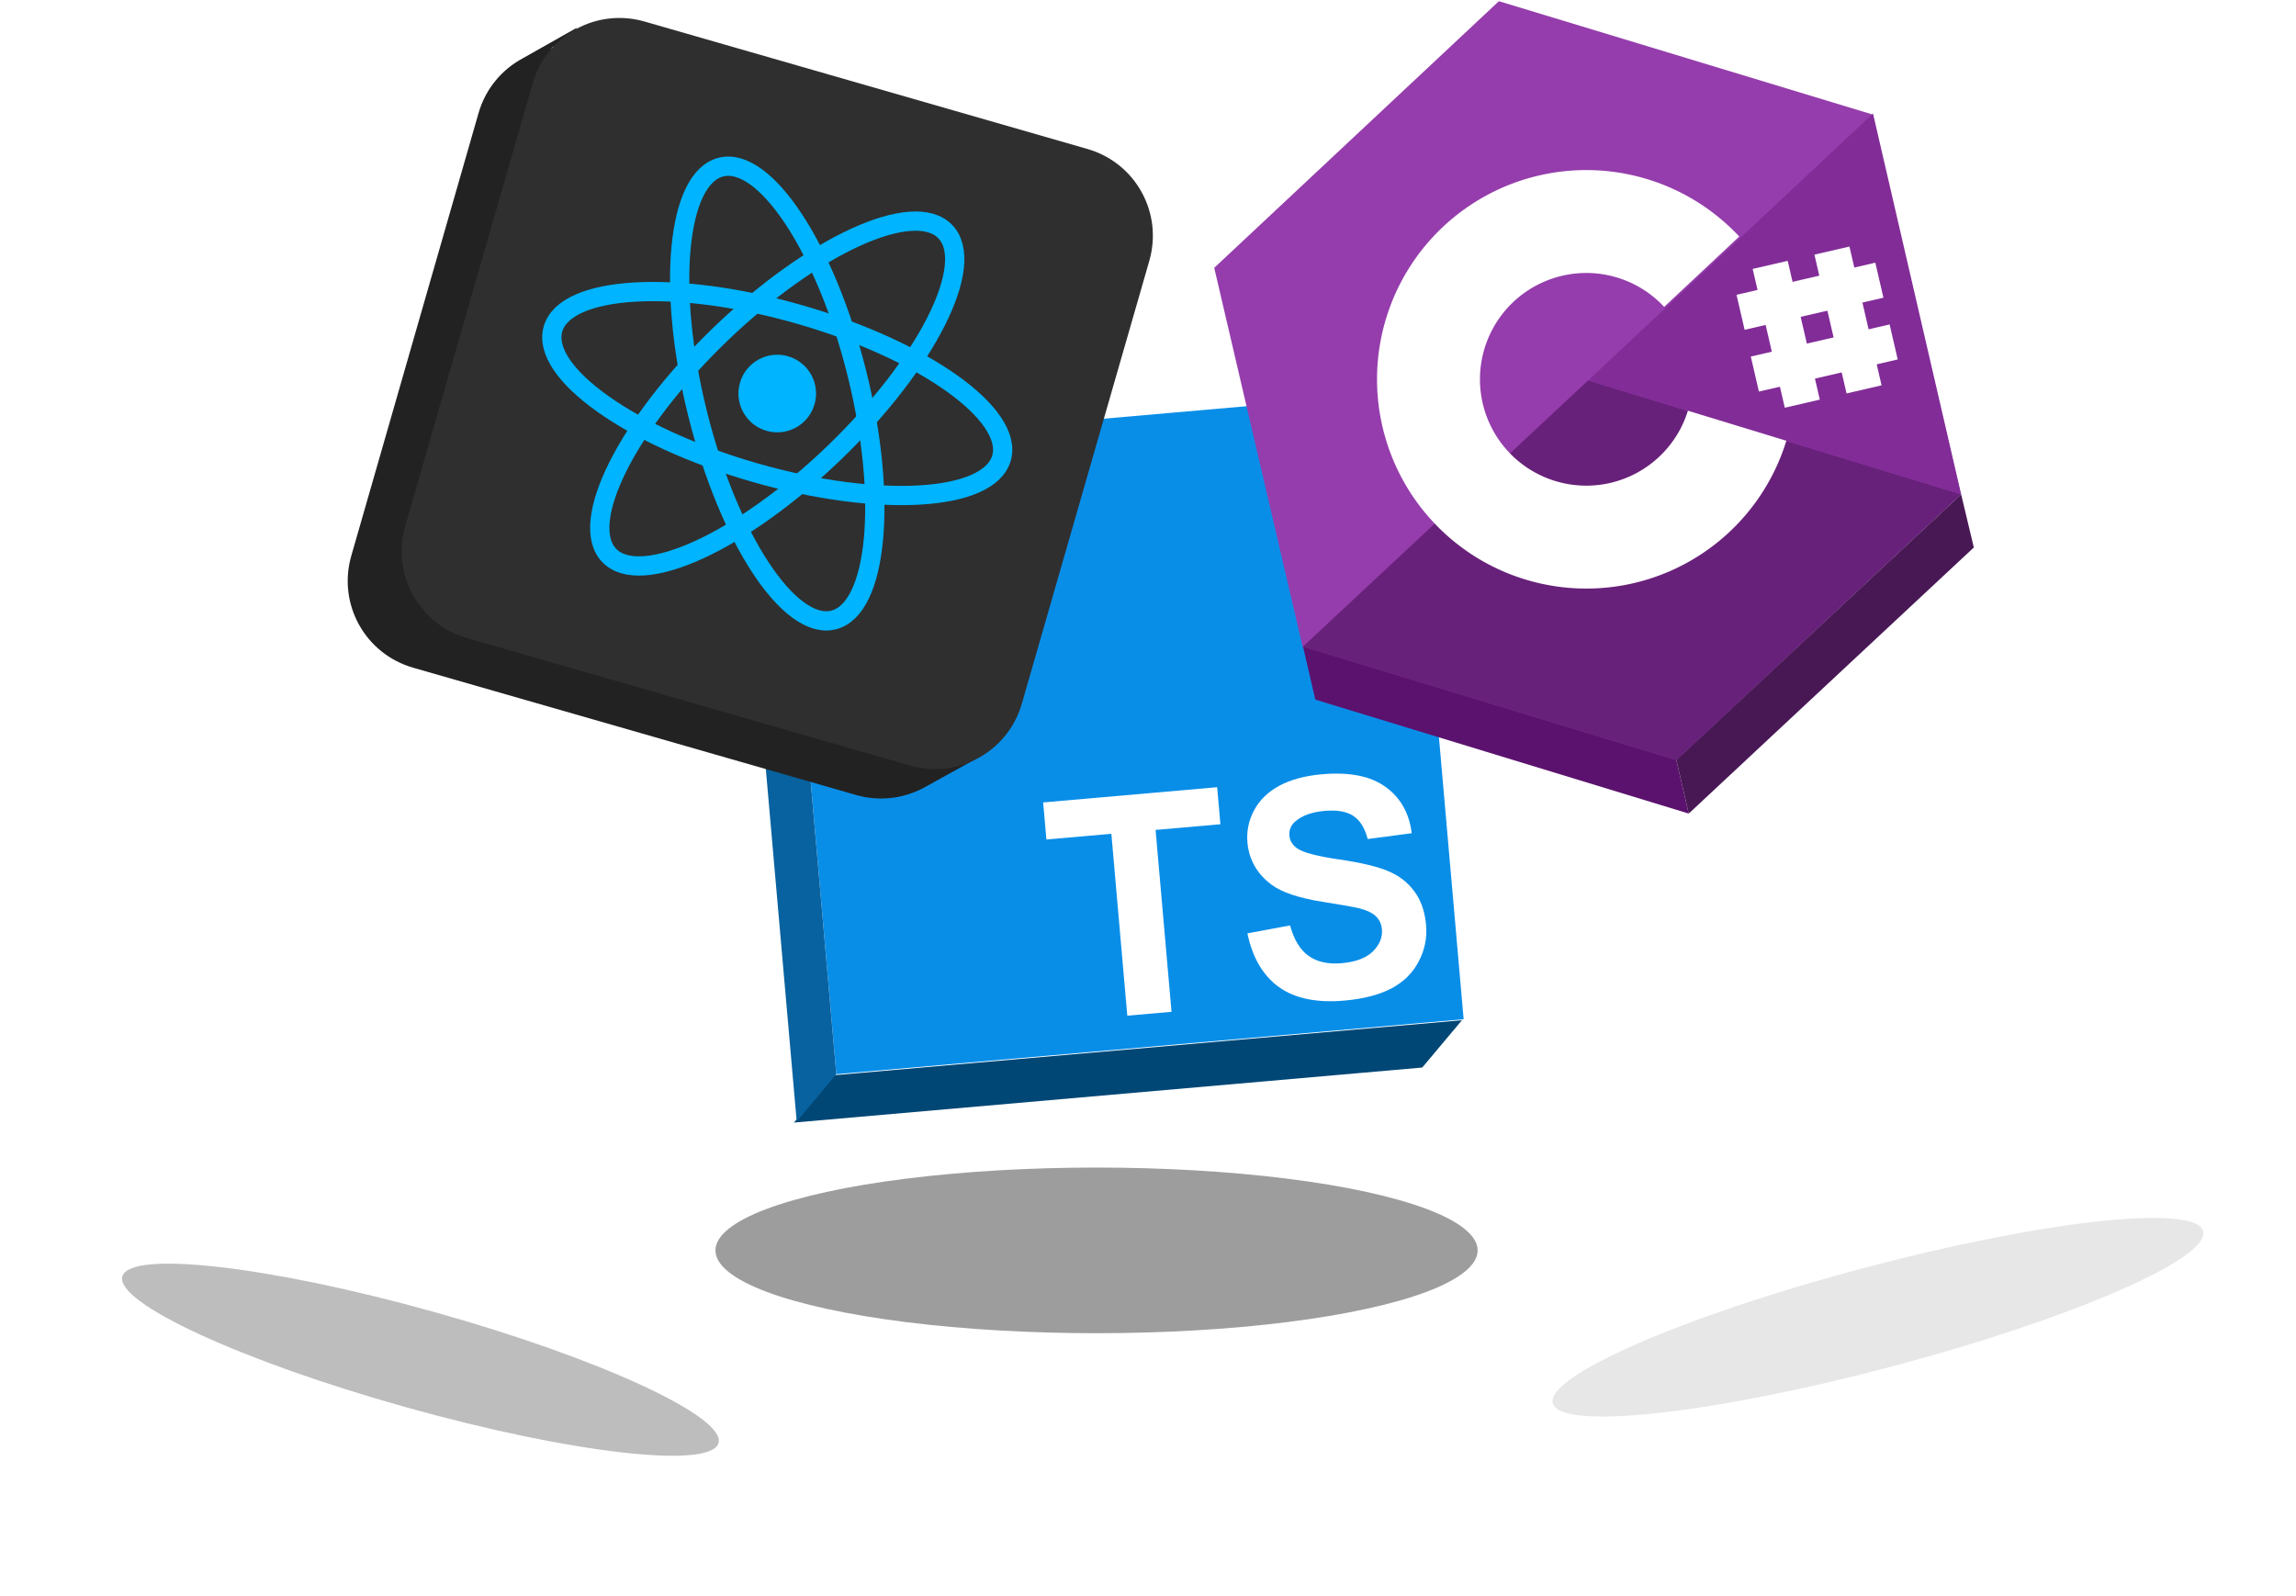 <?xml version="1.0" encoding="UTF-8" standalone="no"?>
<!-- Created with Inkscape (http://www.inkscape.org/) -->

<svg
   width="1192.112mm"
   height="828.801mm"
   viewBox="0 0 1192.112 828.801"
   version="1.1"
   id="svg5"
   inkscape:version="1.1 (c68e22c387, 2021-05-23)"
   sodipodi:docname="Code-languages.svg"
   xmlns:inkscape="http://www.inkscape.org/namespaces/inkscape"
   xmlns:sodipodi="http://sodipodi.sourceforge.net/DTD/sodipodi-0.dtd"
   xmlns="http://www.w3.org/2000/svg"
   xmlns:svg="http://www.w3.org/2000/svg">
  <sodipodi:namedview
     id="namedview7"
     pagecolor="#1c1d22"
     bordercolor="#eeeeee"
     borderopacity="1"
     inkscape:pageshadow="0"
     inkscape:pageopacity="0"
     inkscape:pagecheckerboard="0"
     inkscape:document-units="mm"
     showgrid="false"
     showguides="true"
     inkscape:guide-bbox="true"
     inkscape:zoom="0.04"
     inkscape:cx="-3575"
     inkscape:cy="-4987.5"
     inkscape:window-width="2560"
     inkscape:window-height="1386"
     inkscape:window-x="-8"
     inkscape:window-y="-8"
     inkscape:window-maximized="1"
     inkscape:current-layer="g56633" />
  <defs
     id="defs2">
    <filter
       inkscape:collect="always"
       style="color-interpolation-filters:sRGB"
       id="filter57073"
       x="-0.095"
       y="-0.571"
       width="1.189"
       height="2.142">
      <feGaussianBlur
         inkscape:collect="always"
         stdDeviation="14.957"
         id="feGaussianBlur57075" />
    </filter>
    <filter
       inkscape:collect="always"
       style="color-interpolation-filters:sRGB"
       id="filter57073-5"
       x="-0.095"
       y="-0.571"
       width="1.189"
       height="2.142">
      <feGaussianBlur
         inkscape:collect="always"
         stdDeviation="14.957"
         id="feGaussianBlur57075-1" />
    </filter>
    <filter
       inkscape:collect="always"
       style="color-interpolation-filters:sRGB"
       id="filter57073-0"
       x="-0.143"
       y="-0.862"
       width="1.286"
       height="2.725">
      <feGaussianBlur
         inkscape:collect="always"
         stdDeviation="22.595"
         id="feGaussianBlur57075-0" />
    </filter>
  </defs>
  <g
     inkscape:label="Lager 1"
     inkscape:groupmode="layer"
     id="layer1"
     transform="translate(1408.803,514.928)">
    <g
       id="g56633"
       transform="rotate(-5.006,-3590.397,834.302)">
      <rect
         style="opacity:1;fill:#098ee8;fill-opacity:1;stroke:none;stroke-width:2.865;stroke-linecap:round;stroke-linejoin:round;paint-order:stroke fill markers"
         id="rect27407"
         width="326.963"
         height="326.963"
         x="-915.496"
         y="-52.817" />
      <path
         id="path27479"
         style="fill:#004776;fill-opacity:1;stroke:none;stroke-width:1px;stroke-linecap:butt;stroke-linejoin:miter;stroke-opacity:1"
         d="m -3460.141,1036.141 -85.555,85.555 h 1109.088 126.678 l 85.553,-85.555 z"
         transform="scale(0.265)" />
      <path
         style="fill:#08629f;fill-opacity:1;stroke:none;stroke-width:0.265px;stroke-linecap:butt;stroke-linejoin:miter;stroke-opacity:1"
         d="m -915.496,-52.817 -22.636,22.636 V 296.782 l 22.636,-22.636 z"
         id="path28450" />
      <g
         aria-label="TS"
         id="text35834"
         style="font-weight:bold;font-size:159.425px;line-height:1.25;font-family:Arial;-inkscape-font-specification:'Arial, Bold';fill:#ffffff;stroke-width:0.265">
        <path
           d="M -762.335,257.062 V 162.248 h -33.862 v -19.305 h 90.689 v 19.305 h -33.784 v 94.814 z"
           id="path59587" />
        <path
           d="m -696.478,219.93 22.419,-2.18 q 2.024,11.287 8.174,16.581 6.228,5.293 16.737,5.293 11.132,0 16.737,-4.671 5.683,-4.748 5.683,-11.054 0,-4.048 -2.413,-6.85 -2.335,-2.88 -8.251,-4.982 -4.048,-1.401 -18.449,-4.982 -18.527,-4.593 -26,-11.287 -10.509,-9.419 -10.509,-22.964 0,-8.719 4.904,-16.269 4.982,-7.629 14.245,-11.599 9.341,-3.97 22.497,-3.97 21.485,0 32.305,9.419 10.898,9.419 11.443,25.144 l -23.042,1.012 q -1.479,-8.796 -6.383,-12.611 -4.826,-3.892 -14.557,-3.892 -10.042,0 -15.725,4.126 -3.659,2.647 -3.659,7.084 0,4.048 3.425,6.928 4.359,3.659 21.174,7.629 16.814,3.97 24.832,8.251 8.096,4.204 12.611,11.599 4.593,7.317 4.593,18.138 0,9.808 -5.449,18.371 -5.449,8.563 -15.413,12.766 -9.964,4.126 -24.832,4.126 -21.641,0 -33.239,-9.964 -11.599,-10.042 -13.856,-29.192 z"
           id="path59589" />
      </g>
      <path
         style="fill:none;stroke:none;stroke-width:0.265px;stroke-linecap:butt;stroke-linejoin:miter;stroke-opacity:1"
         d="M -915.495,274.146 -588.533,-52.817 H -915.496 Z"
         id="path39491" />
    </g>
    <g
       id="g56625"
       transform="matrix(0.747,0.215,-0.215,0.747,-1009.149,-840.849)"
       style="stroke-width:1.286">
      <path
         id="path53309"
         style="fill:#222222;fill-opacity:1;stroke:none;stroke-width:3.78;stroke-linecap:butt;stroke-linejoin:miter;stroke-miterlimit:4;stroke-dasharray:none;stroke-opacity:1"
         d="M 1132.898 55.543 L 1027.623 115.072 L 1027.635 115.084 C 986.514 136.833 953.978 174.659 940.07 223.109 L 690.52 1092.506 C 663.391 1187.018 717.638 1284.947 812.15 1312.076 L 1681.547 1561.627 C 1727.348 1574.774 1773.882 1568.675 1812.842 1548.279 L 1812.906 1548.377 L 1815.037 1547.197 C 1816.059 1546.644 1817.072 1546.084 1818.082 1545.512 L 1915.943 1491.301 L 1892.916 1482.143 L 1877.898 1489.988 C 1887.911 1475.014 1895.866 1458.283 1901.115 1439.996 L 2150.668 570.602 C 2164.232 523.345 2157.452 475.234 2135.467 435.547 C 2113.482 395.86 2076.293 364.598 2029.037 351.033 L 1159.641 101.48 C 1133.813 94.067 1107.745 92.797 1082.922 96.699 L 1085.127 94.068 L 1128.553 66.91 L 1132.898 55.543 z "
         transform="matrix(0.327,-0.094,0.094,0.327,-378.422,544.744)" />
      <path
         id="rect49929"
         style="opacity:1;fill:#2f2f2f;stroke:none;stroke-width:1.286;stroke-linecap:round;stroke-linejoin:round;stroke-miterlimit:4;stroke-dasharray:none;stroke-opacity:1;paint-order:stroke fill markers"
         d="m 39.606,439.874 h 307.805 c 33.462,0 60.4,26.938 60.4,60.4 V 808.079 c 0,33.462 -26.938,60.4 -60.4,60.4 H 39.606 c -33.462,0 -60.4,-26.938 -60.4,-60.4 V 500.274 c 0,-33.462 26.938,-60.4 60.4,-60.4 z" />
      <g
         id="g55102"
         transform="translate(583.876,-47.419)"
         style="stroke-width:1.286">
        <ellipse
           style="opacity:1;fill:none;fill-opacity:1;stroke:#00b4ff;stroke-width:12.862;stroke-linecap:round;stroke-linejoin:round;stroke-miterlimit:4;stroke-dasharray:none;stroke-opacity:1;paint-order:stroke fill markers"
           id="ellipse46994"
           cx="802.784"
           cy="-12.729"
           rx="155.873"
           ry="54.885"
           transform="rotate(120)" />
        <circle
           style="opacity:1;fill:#00b4ff;fill-opacity:1;stroke:#00b4ff;stroke-width:12.862;stroke-linecap:round;stroke-linejoin:round;stroke-miterlimit:4;stroke-dasharray:none;stroke-opacity:1;paint-order:stroke fill markers"
           id="path47018"
           cx="-390.368"
           cy="701.596"
           r="19.492" />
        <ellipse
           style="opacity:1;fill:none;fill-opacity:1;stroke:#00b4ff;stroke-width:12.862;stroke-linecap:round;stroke-linejoin:round;stroke-miterlimit:4;stroke-dasharray:none;stroke-opacity:1;paint-order:stroke fill markers"
           id="ellipse49178"
           cx="390.368"
           cy="-701.596"
           rx="155.873"
           ry="54.885"
           transform="scale(-1)" />
        <ellipse
           style="opacity:1;fill:none;fill-opacity:1;stroke:#00b4ff;stroke-width:12.862;stroke-linecap:round;stroke-linejoin:round;stroke-miterlimit:4;stroke-dasharray:none;stroke-opacity:1;paint-order:stroke fill markers"
           id="ellipse49180"
           cx="-412.416"
           cy="-688.867"
           rx="155.873"
           ry="54.885"
           transform="rotate(-120)" />
      </g>
    </g>
    <g
       id="g56647"
       transform="rotate(-13.029,-349.829,51.019)">
      <g
         id="g2669">
        <path
           sodipodi:type="star"
           style="fill:#953dac;fill-opacity:1;stroke:none;stroke-width:10.828;stroke-linecap:round;stroke-linejoin:round;paint-order:stroke fill markers"
           id="path1200"
           inkscape:flatsided="true"
           sodipodi:sides="6"
           sodipodi:cx="-1878.7081"
           sodipodi:cy="-1364.5"
           sodipodi:r1="765.75482"
           sodipodi:r2="619.50867"
           sodipodi:arg1="0.94748563"
           sodipodi:arg2="1.4710844"
           inkscape:rounded="0"
           inkscape:randomized="0"
           d="m -1431.717,-742.745 -761.951,76.228 -446.991,-621.755 314.96,-697.983 761.951,-76.228 446.991,621.755 z"
           transform="matrix(0.215,0.154,-0.154,0.215,-301.738,222.158)"
           inkscape:transform-center-x="-11.359364"
           inkscape:transform-center-y="-15.294359" />
        <path
           style="fill:#68217a;fill-opacity:1;stroke:none;stroke-width:0.265px;stroke-linecap:butt;stroke-linejoin:miter;stroke-opacity:1"
           d="m -670.516,-259.48 175.366,-101.248 175.366,101.248 -175.175,101.137 -175.558,-101.137"
           id="path1417" />
        <path
           style="fill:#822c98;fill-opacity:1;stroke:none;stroke-width:0.265px;stroke-linecap:butt;stroke-linejoin:miter;stroke-opacity:1"
           d="m -495.15,-360.728 175.366,-101.69 3e-5,202.937 z"
           id="path2260" />
      </g>
      <path
         id="path2584"
         style="opacity:1;fill:#ffffff;fill-opacity:1;stroke:none;stroke-width:10.828;stroke-linecap:round;stroke-linejoin:round;paint-order:stroke fill markers"
         d="m -1871.432,-1774.238 a 410.022,410.022 0 0 0 -410.022,410.024 410.022,410.022 0 0 0 410.022,410.021 410.022,410.022 0 0 0 354.705,-204.398 l -174.635,-100.826 a 208.372,208.372 0 0 1 -180.07,103.574 208.372,208.372 0 0 1 -208.371,-208.371 208.372,208.372 0 0 1 208.371,-208.373 208.372,208.372 0 0 1 180.607,104.478 l 174.43,-101.147 a 410.022,410.022 0 0 0 -355.037,-204.982 z"
         transform="scale(0.265)" />
      <g
         id="g4490"
         transform="matrix(1.555,0,0,1.555,11.495,237.054)"
         style="stroke-width:0.643">
        <rect
           style="opacity:1;fill:#ffffff;fill-opacity:1;stroke:none;stroke-width:1.842;stroke-linecap:round;stroke-linejoin:round;paint-order:stroke fill markers"
           id="rect3545"
           width="12"
           height="47.573"
           x="-263.888"
           y="-408.326" />
        <rect
           style="opacity:1;fill:#ffffff;fill-opacity:1;stroke:none;stroke-width:1.842;stroke-linecap:round;stroke-linejoin:round;paint-order:stroke fill markers"
           id="rect3556"
           width="12"
           height="47.573"
           x="-242.722"
           y="-408.326" />
        <rect
           style="opacity:1;fill:#ffffff;fill-opacity:1;stroke:none;stroke-width:1.842;stroke-linecap:round;stroke-linejoin:round;paint-order:stroke fill markers"
           id="rect3638"
           width="12"
           height="47.573"
           x="-401.123"
           y="223.518"
           transform="rotate(90)" />
        <rect
           style="opacity:1;fill:#ffffff;fill-opacity:1;stroke:none;stroke-width:1.842;stroke-linecap:round;stroke-linejoin:round;paint-order:stroke fill markers"
           id="rect4404"
           width="12"
           height="47.573"
           x="-379.956"
           y="223.518"
           transform="rotate(90)" />
      </g>
      <path
         style="fill:#5b126e;fill-opacity:1;stroke:none;stroke-width:0.265px;stroke-linecap:butt;stroke-linejoin:miter;stroke-opacity:1"
         d="m -670.516,-259.48 v 28.282 l 175.558,101.358 v -28.503 l -175.558,-101.137"
         id="path7696" />
      <path
         style="fill:#481855;fill-opacity:1;stroke:none;stroke-width:0.265px;stroke-linecap:butt;stroke-linejoin:miter;stroke-opacity:1"
         d="m -494.958,-129.839 175.366,-101.248 -0.191,-28.393 -175.175,101.137 v 28.503"
         id="path7911" />
    </g>
    <ellipse
       style="opacity:0.619;fill:#000000;fill-opacity:1;stroke:none;stroke-width:0.838;stroke-linecap:round;stroke-linejoin:round;stroke-miterlimit:4;stroke-dasharray:none;stroke-opacity:1;paint-order:stroke fill markers;filter:url(#filter57073)"
       id="path57071"
       cx="-847.588"
       cy="145.876"
       rx="189.89"
       ry="31.439"
       transform="matrix(1.042,0,0,1.368,43.725,-65.198)" />
    <ellipse
       style="opacity:0.51;fill:#000000;fill-opacity:1;stroke:none;stroke-width:1.201;stroke-linecap:round;stroke-linejoin:round;stroke-miterlimit:4;stroke-dasharray:none;stroke-opacity:1;paint-order:stroke fill markers;filter:url(#filter57073-0)"
       id="path57071-1"
       cx="-1224.853"
       cy="171.027"
       rx="189.89"
       ry="31.439"
       transform="matrix(0.815,0.228,-0.231,0.787,-152.743,335.801)" />
    <ellipse
       style="opacity:0.309;fill:#000000;fill-opacity:1;stroke:none;stroke-width:1.134;stroke-linecap:round;stroke-linejoin:round;stroke-miterlimit:4;stroke-dasharray:none;stroke-opacity:1;paint-order:stroke fill markers;filter:url(#filter57073-5)"
       id="path57071-5"
       cx="-485.414"
       cy="95.574"
       rx="189.89"
       ry="31.439"
       transform="matrix(0.889,-0.236,0.241,0.811,-25.237,-23.004)" />
  </g>
</svg>
